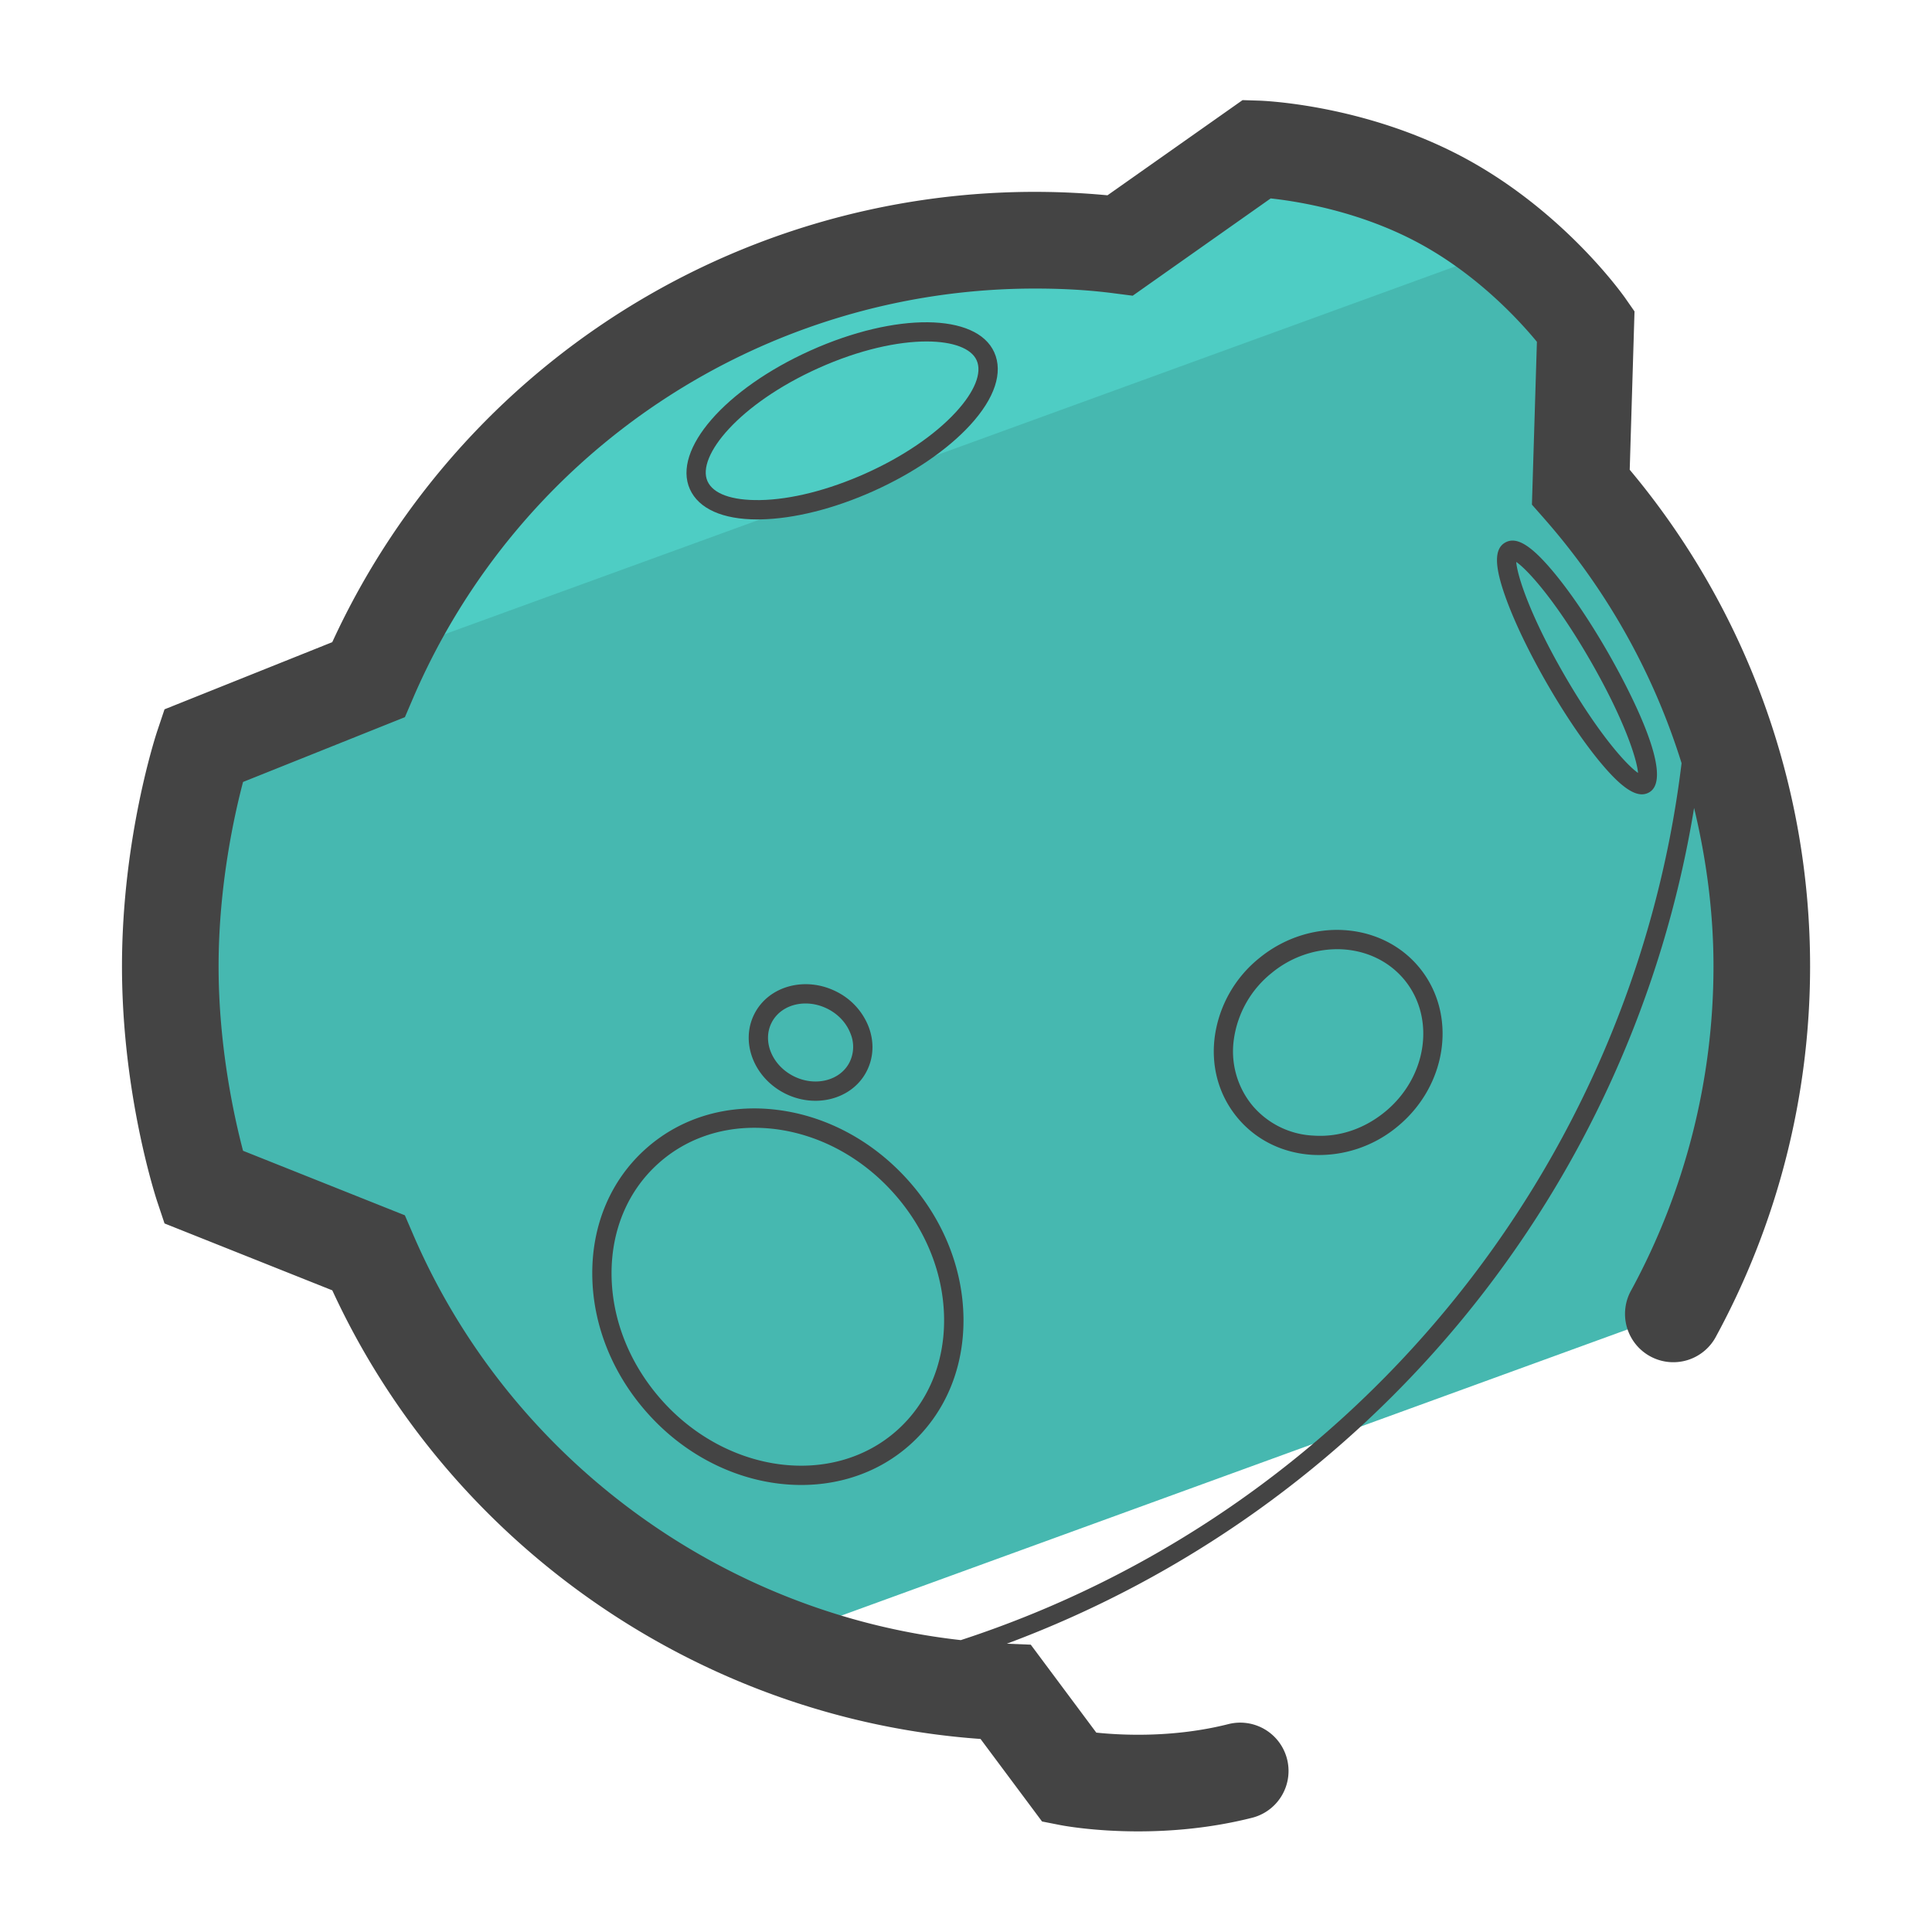 <svg xmlns="http://www.w3.org/2000/svg" version="1" viewBox="0 0 50 50"><path fill="#46B8B0" d="M9.534 32.421a18.827 18.827 0 0 0 10.378 10.068l23.4-8.517a18.702 18.702 0 0 0 2.282-8.963c0-4.748-1.765-9.096-4.682-12.406l.127-4.169s-1.385-1.984-3.736-3.25c-2.344-1.259-4.768-1.332-4.768-1.332L28.992 6.35a17.095 17.095 0 0 0-2.191-.133c-7.744 0-14.397 4.682-17.267 11.374l-4.275 1.712s-.852 2.55-.852 5.707c0 3.15.852 5.707.852 5.707l4.275 1.704z"/><path fill="#4ECDC4" d="M39.028 6.398a10.92 10.92 0 0 0-1.784-1.213c-2.344-1.259-4.768-1.332-4.768-1.332L28.933 6.35a17.095 17.095 0 0 0-2.191-.133c-7.537 0-14.029 4.44-17.018 10.846L39.028 6.398z"/><g fill="#444"><path d="M20.121 28.724c-1.286-.162-2.498.195-3.405 1.004-.907.808-1.4 1.968-1.388 3.267.011 1.286.518 2.556 1.426 3.574 1.089 1.224 2.568 1.863 3.983 1.862 1.029 0 2.024-.338 2.809-1.037.907-.808 1.4-1.968 1.389-3.267-.012-1.286-.518-2.556-1.426-3.574-.909-1.019-2.112-1.669-3.388-1.829zm3.09 8.297c-1.657 1.474-4.387 1.122-6.085-.784-.827-.929-1.289-2.082-1.299-3.247-.01-1.152.423-2.178 1.221-2.889.671-.598 1.535-.914 2.473-.914.177 0 .356.011.537.033 1.156.145 2.249.736 3.076 1.665s1.289 2.082 1.299 3.247c.01 1.153-.424 2.178-1.222 2.889zm15.74-22.978c-.282.163-.279.597.011 1.408.229.643.617 1.448 1.089 2.265.473.818.976 1.555 1.418 2.076.44.519.767.765 1.023.765a.374.374 0 0 0 .19-.052c.71-.41-.662-2.915-1.1-3.673-.473-.818-.976-1.555-1.418-2.076-.555-.655-.925-.879-1.213-.713zm2.198 3.038c.874 1.514 1.215 2.557 1.243 2.922-.302-.207-1.034-1.023-1.908-2.538-.876-1.515-1.217-2.558-1.244-2.922.302.206 1.035 1.023 1.909 2.538zm-21.626 9.16c-.369.726-.016 1.647.787 2.055.257.131.53.192.794.192.559 0 1.079-.277 1.328-.77.181-.356.196-.769.042-1.161a1.712 1.712 0 0 0-.828-.894c-.804-.406-1.755-.148-2.123.578zm2.485.5a.9.9 0 0 1-.022.751c-.243.479-.894.64-1.45.358-.557-.283-.811-.903-.567-1.383.162-.319.504-.497.879-.497.188 0 .385.045.571.139.275.139.484.364.589.632zm10.584-1.947a3.162 3.162 0 0 0-1.148 1.993c-.114.781.087 1.534.566 2.121s1.176.935 1.964.98a3.179 3.179 0 0 0 2.183-.725c1.303-1.063 1.564-2.908.582-4.114-.982-1.203-2.843-1.319-4.147-.255zm3.248 3.983c-.531.435-1.18.657-1.838.613a2.198 2.198 0 0 1-1.605-.798 2.203 2.203 0 0 1-.459-1.732 2.669 2.669 0 0 1 .971-1.678 2.682 2.682 0 0 1 1.693-.617c.673 0 1.316.27 1.75.8.807.992.578 2.522-.512 3.412z"/><path d="M42.177 12.157l.124-4.098-.237-.34c-.064-.091-1.585-2.245-4.169-3.635-2.574-1.382-5.211-1.477-5.321-1.48l-.417-.013-3.495 2.463A20.011 20.011 0 0 0 8.599 16.619l-4.341 1.738-.184.549c-.038.112-.917 2.782-.917 6.103 0 3.315.879 5.99.917 6.103l.184.551L8.6 33.394c3.044 6.607 9.532 11.095 16.776 11.61l1.592 2.136.473.093c.057.011.855.163 2.016.163.841 0 1.871-.08 2.947-.352a1.25 1.25 0 0 0-.614-2.424c-1.407.355-2.746.29-3.418.22l-1.696-2.276-.596-.024-.021-.002A27.88 27.88 0 0 0 43.843 20.91c.32 1.333.502 2.706.502 4.099a17.57 17.57 0 0 1-2.122 8.37 1.25 1.25 0 1 0 2.195 1.195 20.07 20.07 0 0 0 2.427-9.565 20.005 20.005 0 0 0-4.668-12.852zM24.866 42.446c-6.212-.692-11.695-4.717-14.183-10.518l-.205-.476-4.188-1.67c-.229-.869-.633-2.692-.633-4.772 0-2.083.404-3.905.633-4.773l4.189-1.677.204-.476A17.514 17.514 0 0 1 26.801 7.468c.73 0 1.395.04 2.031.123l.482.062 3.571-2.518c.717.078 2.305.334 3.824 1.151 1.526.821 2.611 2.007 3.066 2.56l-.129 4.214.327.371a17.45 17.45 0 0 1 3.546 6.32c-1.28 10.524-8.578 19.405-18.653 22.695z"/><path d="M20.976 9.071c-2.208.993-3.58 2.569-3.122 3.588.228.507.846.784 1.746.784l.079-.001c.869-.015 1.91-.276 2.931-.735 1.021-.459 1.908-1.064 2.496-1.704.638-.694.86-1.363.625-1.885-.457-1.019-2.546-1.039-4.755-.047zm3.762 1.594c-.543.591-1.372 1.155-2.333 1.586s-1.932.678-2.735.691c-.738.012-1.215-.165-1.36-.488-.29-.644.818-2.004 2.871-2.927 1.068-.48 2.056-.69 2.797-.69.683 0 1.159.178 1.297.487.146.323-.05.812-.537 1.341z"/></g></svg>